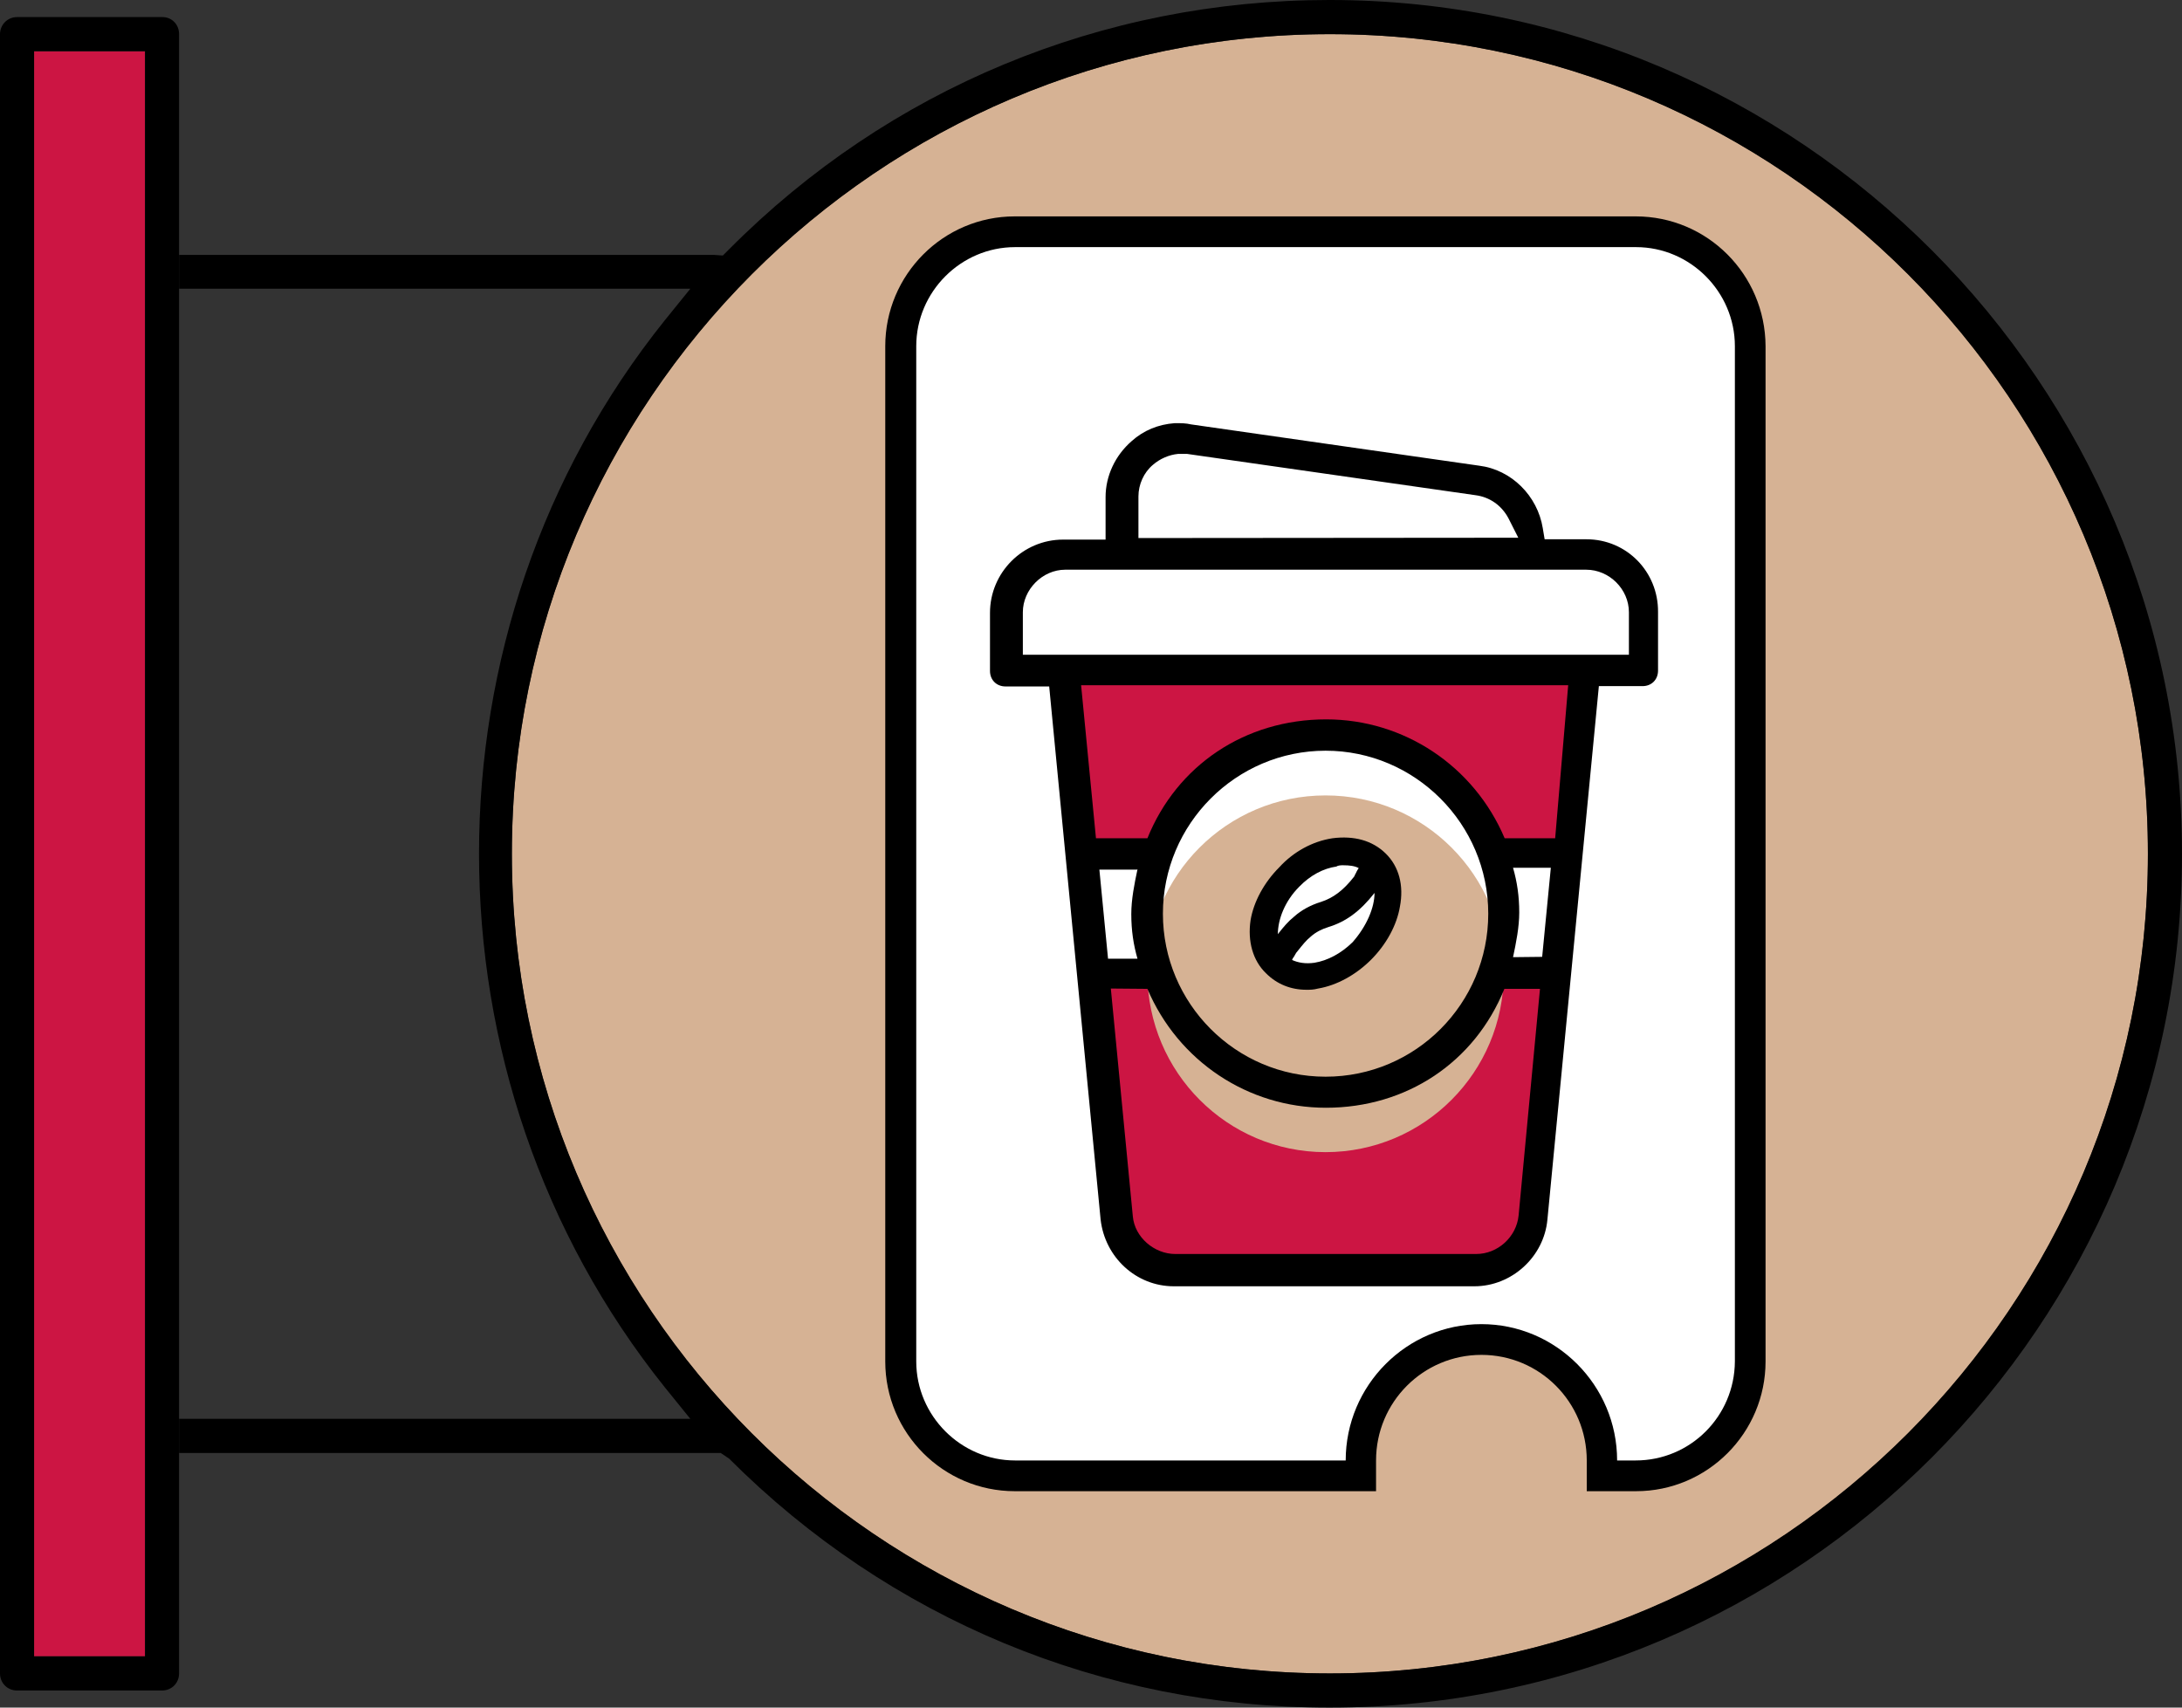 <svg width="69" height="54" viewBox="0 0 69 54" fill="none" xmlns="http://www.w3.org/2000/svg">
<rect x="0" y="0" width="69" height="54" fill="#333333" stroke="none"/>
<path d="M42.055 52.92C56.341 52.92 67.922 41.315 67.922 27C67.922 12.685 56.341 1.08 42.055 1.08C27.769 1.08 16.187 12.685 16.187 27C16.187 41.315 27.769 52.92 42.055 52.92Z" fill="#D6B294"/>
<path d="M43.035 46.185C43.035 44.093 44.73 42.365 46.846 42.365C48.933 42.365 50.658 44.064 50.658 46.185V46.342V46.675H51.736C53.725 46.675 55.351 45.046 55.351 43.053V10.947C55.351 8.954 53.725 7.324 51.736 7.324H32.09C30.101 7.324 28.474 8.954 28.474 10.947V43.053C28.474 45.046 30.101 46.675 32.09 46.675H43.035V46.185Z" fill="white"/>
<path d="M51.725 6.843H32.089C29.826 6.843 27.994 8.689 27.994 10.947V43.053C27.994 45.321 29.836 47.157 32.089 47.157H43.514V46.185C43.514 44.339 45.004 42.846 46.846 42.846C48.688 42.846 50.177 44.339 50.177 46.185V47.157H51.735C53.999 47.157 55.831 45.311 55.831 43.053V10.947C55.821 8.679 53.989 6.843 51.725 6.843ZM51.725 46.185H51.137C51.137 43.809 49.207 41.874 46.846 41.874C44.484 41.874 42.554 43.809 42.554 46.185H32.099C30.384 46.185 28.974 44.771 28.974 43.053V10.947C28.974 9.229 30.384 7.815 32.099 7.815H51.735C53.45 7.815 54.861 9.229 54.861 10.947V43.053C54.851 44.791 53.45 46.185 51.725 46.185Z" fill="black"/>
<path d="M48.796 31.251L48.12 38.458C48.051 39.165 47.444 39.764 46.689 39.764H37.185C36.479 39.764 35.813 39.214 35.754 38.487L35.049 31.173H36.352L36.381 31.202C37.332 33.46 39.507 34.913 41.957 34.913C44.465 34.913 46.611 33.48 47.532 31.202L47.561 31.173H48.864L48.796 31.251Z" fill="#CC1543"/>
<path d="M41.917 36.435C45.023 36.435 47.551 33.912 47.551 30.79C47.551 27.678 45.033 25.154 41.917 25.154C38.801 25.154 36.283 27.678 36.283 30.79C36.293 33.912 38.811 36.435 41.917 36.435Z" fill="#D6B294"/>
<path d="M49.256 26.607H47.542L47.512 26.578C46.562 24.32 44.386 22.866 41.937 22.866C39.428 22.866 37.283 24.3 36.362 26.578L36.332 26.607H34.569L34.079 21.59H49.678L49.256 26.607Z" fill="#CC1543"/>
<path d="M50.168 17.054H48.845L48.786 16.701C48.62 15.68 47.797 14.855 46.778 14.727L37.665 13.421C37.499 13.382 37.352 13.382 37.185 13.382H37.146C36.627 13.421 36.166 13.608 35.784 13.951C35.265 14.403 34.961 15.051 34.961 15.719V17.064H33.619C32.345 17.064 31.306 18.105 31.306 19.381V21.217C31.306 21.502 31.512 21.708 31.796 21.708H33.178L34.804 38.566C34.941 39.764 35.931 40.677 37.117 40.677H46.621C47.807 40.677 48.826 39.744 48.933 38.566L50.56 21.698H51.941C52.226 21.698 52.431 21.492 52.431 21.207V19.44V19.352C52.441 18.085 51.442 17.054 50.168 17.054ZM47.846 30.269C47.944 29.808 48.042 29.317 48.042 28.855C48.042 28.335 47.973 27.884 47.846 27.442H49.041L48.767 30.259L47.846 30.269ZM35.97 27.491C35.872 27.952 35.774 28.443 35.774 28.905C35.774 29.425 35.843 29.877 35.97 30.318H35.039L34.765 27.501H35.96V27.491H35.97ZM41.918 34.049C39.076 34.049 36.774 31.732 36.774 28.895C36.774 26.057 39.086 23.74 41.918 23.74C44.749 23.74 47.062 26.057 47.062 28.895C47.062 31.732 44.769 34.049 41.918 34.049ZM36.284 31.271C37.254 33.558 39.468 35.031 41.928 35.031C44.475 35.031 46.631 33.598 47.572 31.271H48.698L48.022 38.438C47.954 39.115 47.366 39.656 46.68 39.656H37.166C36.499 39.656 35.882 39.125 35.823 38.468L35.127 31.261L36.284 31.271ZM36.284 26.509H34.657L34.187 21.669H49.59L49.178 26.509H47.581C46.611 24.221 44.397 22.749 41.937 22.749C39.37 22.749 37.215 24.202 36.284 26.509ZM36 17.015V15.699C36 15.326 36.166 14.943 36.46 14.698C36.676 14.511 36.96 14.383 37.254 14.354H37.538L46.66 15.66C47.111 15.719 47.483 15.984 47.699 16.386L48.012 17.005L36 17.015ZM51.51 19.361V20.706H32.345V19.361C32.345 18.645 32.962 18.016 33.687 18.016H50.158C50.893 18.016 51.51 18.635 51.51 19.361Z" fill="black"/>
<path d="M42.133 26.509C41.496 26.607 40.898 26.941 40.458 27.422C39.977 27.903 39.644 28.512 39.546 29.101C39.448 29.759 39.615 30.378 40.036 30.78C40.379 31.124 40.82 31.3 41.31 31.3C41.437 31.3 41.535 31.3 41.682 31.261C42.27 31.163 42.878 30.829 43.358 30.348C43.838 29.867 44.171 29.258 44.269 28.669C44.397 28.002 44.24 27.403 43.818 26.99C43.397 26.578 42.819 26.421 42.133 26.509Z" fill="black"/>
<path d="M41.085 28.041C40.624 28.502 40.409 29.081 40.409 29.543L40.438 29.504C40.595 29.307 40.732 29.14 40.928 28.983C41.144 28.787 41.447 28.62 41.771 28.522C42.163 28.394 42.476 28.159 42.809 27.736C42.839 27.707 42.839 27.668 42.878 27.609C42.907 27.54 42.947 27.481 42.966 27.452C42.839 27.383 42.672 27.363 42.476 27.363C42.408 27.363 42.319 27.363 42.261 27.403C41.849 27.462 41.438 27.677 41.085 28.041Z" fill="white"/>
<path d="M43.466 28.237C43.417 28.237 43.417 28.237 43.466 28.237C43.005 28.826 42.554 29.15 42.006 29.317C41.79 29.386 41.614 29.474 41.457 29.612C41.3 29.739 41.193 29.877 41.036 30.073C41.006 30.102 40.967 30.161 40.948 30.201C40.918 30.269 40.879 30.289 40.859 30.358C41.055 30.446 41.281 30.485 41.565 30.446C41.986 30.377 42.407 30.152 42.77 29.798C43.221 29.288 43.466 28.698 43.466 28.237Z" fill="white"/>
<path d="M42.054 0C42.044 0 42.044 0 42.035 0C34.862 0 28.111 2.798 23.055 7.884L22.859 8.08L22.575 8.061H5.663V9.131H21.83L21.027 10.123C13.188 19.901 13.188 34.089 21.027 43.877L21.83 44.869H5.663V45.949H22.791L23.055 46.126C28.131 51.202 34.862 54 42.035 54C42.044 54 42.044 54 42.054 54C56.909 54 69 41.884 69 27C69 12.116 56.899 0 42.054 0ZM42.054 52.92C27.788 52.92 16.186 41.295 16.186 27C16.186 12.705 27.788 1.08 42.054 1.08C56.321 1.08 67.922 12.705 67.922 27C67.922 41.295 56.311 52.92 42.054 52.92Z" fill="black"/>
<path d="M4.586 1.62H1.078V52.38H4.586V1.62Z" fill="#CC1543"/>
<path d="M5.663 44.869V9.131V8.061V7.197V1.08C5.663 0.776 5.438 0.54 5.134 0.54H0.539C0.235 0.54 0 0.785 0 1.08V52.92C0 53.224 0.235 53.46 0.539 53.46H5.125C5.428 53.46 5.663 53.224 5.663 52.92V47.51V45.949V44.869ZM4.586 52.38H1.078V1.62H4.586V52.38Z" fill="black"/>
</svg>

